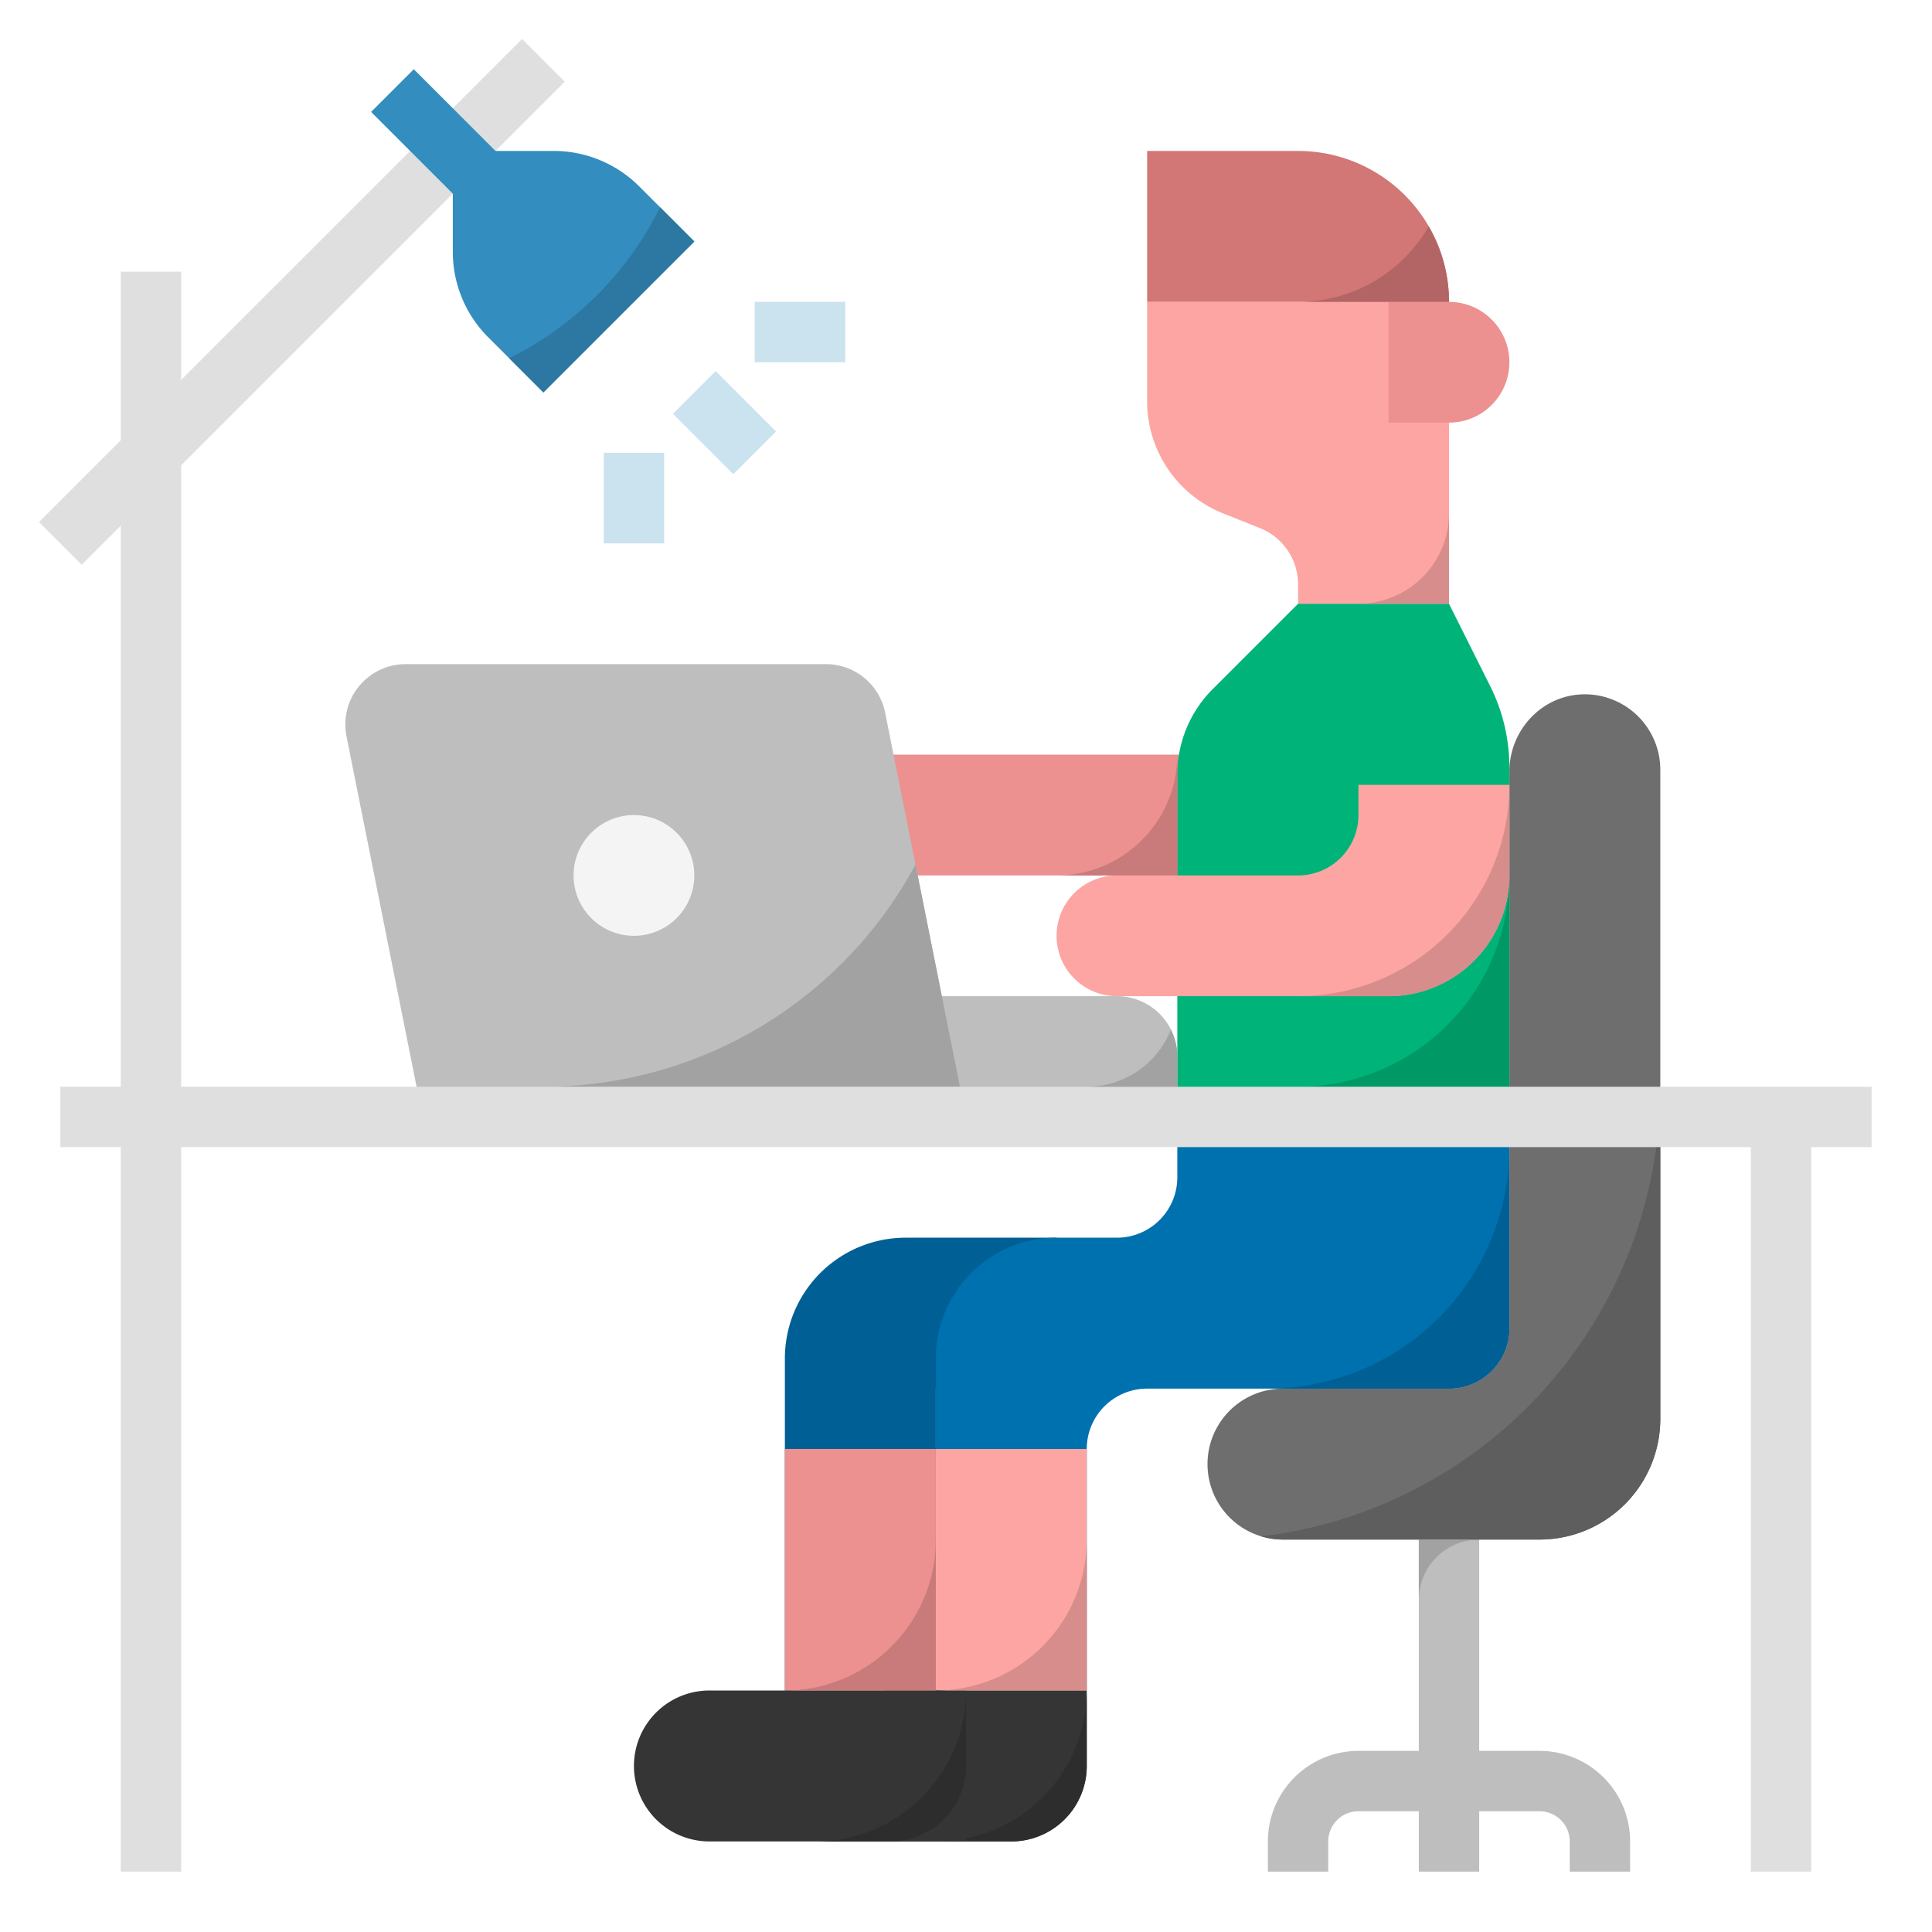 <?xml version="1.0" ?>
<svg viewBox="0 0 512 512" xmlns="http://www.w3.org/2000/svg">
    <defs>
        <style>
            .cls-1{fill:#006095;}.cls-2{fill:#0071af;}.cls-3{fill:#fda5a3;}.cls-4{fill:#ec9090;}.cls-5{fill:#353535;}.cls-6{fill:#2d2d2d;}.cls-7{fill:#bebebe;}.cls-8{fill:#6e6e6e;}.cls-9{fill:#00b378;}.cls-10{fill:#dfdfdf;}.cls-11{fill:#338dbf;}.cls-12{fill:#cbe2ef;}.cls-13{fill:#d27676;}.cls-14{fill:#f4f4f4;}.cls-15{fill:#d78d8b;}.cls-16{fill:#c97b7b;}.cls-17{fill:#a2a2a2;}.cls-18{fill:#096;}.cls-19{fill:#b36565;}.cls-20{fill:#5e5e5e;}.cls-21{fill:#2c78a3;}
        </style>
    </defs>
    <title/>
    <g data-name="/ FLAT" id="_FLAT">
        <path class="cls-1" d="M280,328H240a32,32,0,0,0-32,32v88h40V368h32Z"/>
        <path class="cls-2"
              d="M248,448V360a32,32,0,0,1,32-32h16a16,16,0,0,0,16-16V296h88v56a16,16,0,0,1-16,16H304a16,16,0,0,0-16,16v64Z"/>
        <rect class="cls-3" height="64" width="40" x="248" y="384"/>
        <rect class="cls-4" height="64" width="40" x="208" y="384"/>
        <path class="cls-5"
              d="M188,448h68a0,0,0,0,1,0,0v20a20,20,0,0,1-20,20H188a20,20,0,0,1-20-20v0A20,20,0,0,1,188,448Z"/>
        <path class="cls-5" d="M236,448a20,20,0,0,0,0,40h32a20,20,0,0,0,20-20V448Z"/>
        <path class="cls-6" d="M248,488h20a20,20,0,0,0,20-20V448A40,40,0,0,1,248,488Z"/>
        <path class="cls-5" d="M216,488h40V448A40,40,0,0,1,216,488Z"/>
        <path class="cls-6" d="M216,488h20a20,20,0,0,0,20-20V448A40,40,0,0,1,216,488Z"/>
        <path class="cls-7"
              d="M408,464H392V400H376v64H360a24.027,24.027,0,0,0-24,24v8h16v-8a8.009,8.009,0,0,1,8-8h16v16h16V480h16a8.009,8.009,0,0,1,8,8v8h16v-8A24.027,24.027,0,0,0,408,464Z"/>
        <path class="cls-7" d="M296,264H240v32h72V280A16,16,0,0,0,296,264Z"/>
        <path class="cls-4" d="M216,216v0a16,16,0,0,0,16,16h96V200H232A16,16,0,0,0,216,216Z"/>
        <path class="cls-8"
              d="M419.271,184.013C408.433,184.398,400,193.635,400,204.479V352a16,16,0,0,1-16,16H340a20,20,0,0,0-20,20h0a20,20,0,0,0,20,20h68a32,32,0,0,0,32-32V204A20.001,20.001,0,0,0,419.271,184.013Z"/>
        <path class="cls-3"
              d="M344,160v-5.167a16,16,0,0,0-10.058-14.856l-9.827-3.931A32,32,0,0,1,304,106.335V80h80v80Z"/>
        <path class="cls-9"
              d="M352,160h-8l-22.627,22.627A32,32,0,0,0,312,205.255V296h88V203.331a48,48,0,0,0-5.067-21.466L384,160Z"/>
        <rect class="cls-10" height="232" width="16" x="32" y="72"/>
        <rect class="cls-10" height="16" transform="translate(-33.137 79.995) rotate(-44.998)"
              width="181.019" x="-10.51" y="72"/>
        <path class="cls-11"
              d="M120,40h26.745a32,32,0,0,1,22.627,9.373L184,64l-40,40L129.373,89.373A32,32,0,0,1,120,66.745Z"/>
        <rect class="cls-11" height="45.255" transform="translate(6.863 96.569) rotate(-45)" width="16"
              x="112" y="17.373"/>
        <rect class="cls-12" height="22.627" transform="translate(-22.96 168.569) rotate(-45)" width="16"
              x="184" y="100.686"/>
        <rect class="cls-12" height="16" width="24" x="200" y="80"/>
        <rect class="cls-12" height="24" width="16" x="160" y="120"/>
        <path class="cls-3"
              d="M360,208v8a16,16,0,0,1-16,16H296a16,16,0,0,0-16,16h0a16,16,0,0,0,16,16h72a32,32,0,0,0,32-32V208Z"/>
        <path class="cls-13" d="M344,40H304V80h80A40,40,0,0,0,344,40Z"/>
        <path class="cls-7"
              d="M234.573,188.862A16,16,0,0,0,218.883,176H107.517a16,16,0,0,0-15.689,19.138L112,296H256Z"/>
        <path class="cls-4" d="M384,80H368v32h16a16,16,0,0,0,16-16h0A16,16,0,0,0,384,80Z"/>
        <circle class="cls-14" cx="168" cy="232" r="16"/>
        <path class="cls-15" d="M248,448h40V408A40,40,0,0,1,248,448Z"/>
        <path class="cls-16" d="M208,448h40V408A40,40,0,0,1,208,448Z"/>
        <path class="cls-17" d="M144,288H254.4l-11.776-58.882A111.976,111.976,0,0,1,144,288Z"/>
        <path class="cls-18" d="M344,288h56V232A56,56,0,0,1,344,288Z"/>
        <path class="cls-15" d="M360,160h24V136A24,24,0,0,1,360,160Z"/>
        <path class="cls-19" d="M344,80h40a39.8,39.8,0,0,0-5.365-20A39.974,39.974,0,0,1,344,80Z"/>
        <path class="cls-1" d="M336,368h48a16,16,0,0,0,16-16V304A64,64,0,0,1,336,368Z"/>
        <path class="cls-20"
              d="M334.257,407.153A19.988,19.988,0,0,0,340,408h68a32,32,0,0,0,32-32V288A120.014,120.014,0,0,1,334.257,407.153Z"/>
        <path class="cls-17" d="M376,408v16a16,16,0,0,1,16-16Z"/>
        <polygon class="cls-10"
                 points="496 288 16 288 16 304 32 304 32 496 48 496 48 304 464 304 464 496 480 496 480 304 496 304 496 288"/>
        <path class="cls-15" d="M344,264h24a32,32,0,0,0,32-32V208A56,56,0,0,1,344,264Z"/>
        <path class="cls-16" d="M280,232h32V200A32,32,0,0,1,280,232Z"/>
        <path class="cls-21"
              d="M134.934,94.934,144,104l40-40-9.066-9.066A88.359,88.359,0,0,1,134.934,94.934Z"/>
        <path class="cls-17"
              d="M288,288h24v-8a15.909,15.909,0,0,0-1.696-7.139A24.002,24.002,0,0,1,288,288Z"/>
    </g>
</svg>
